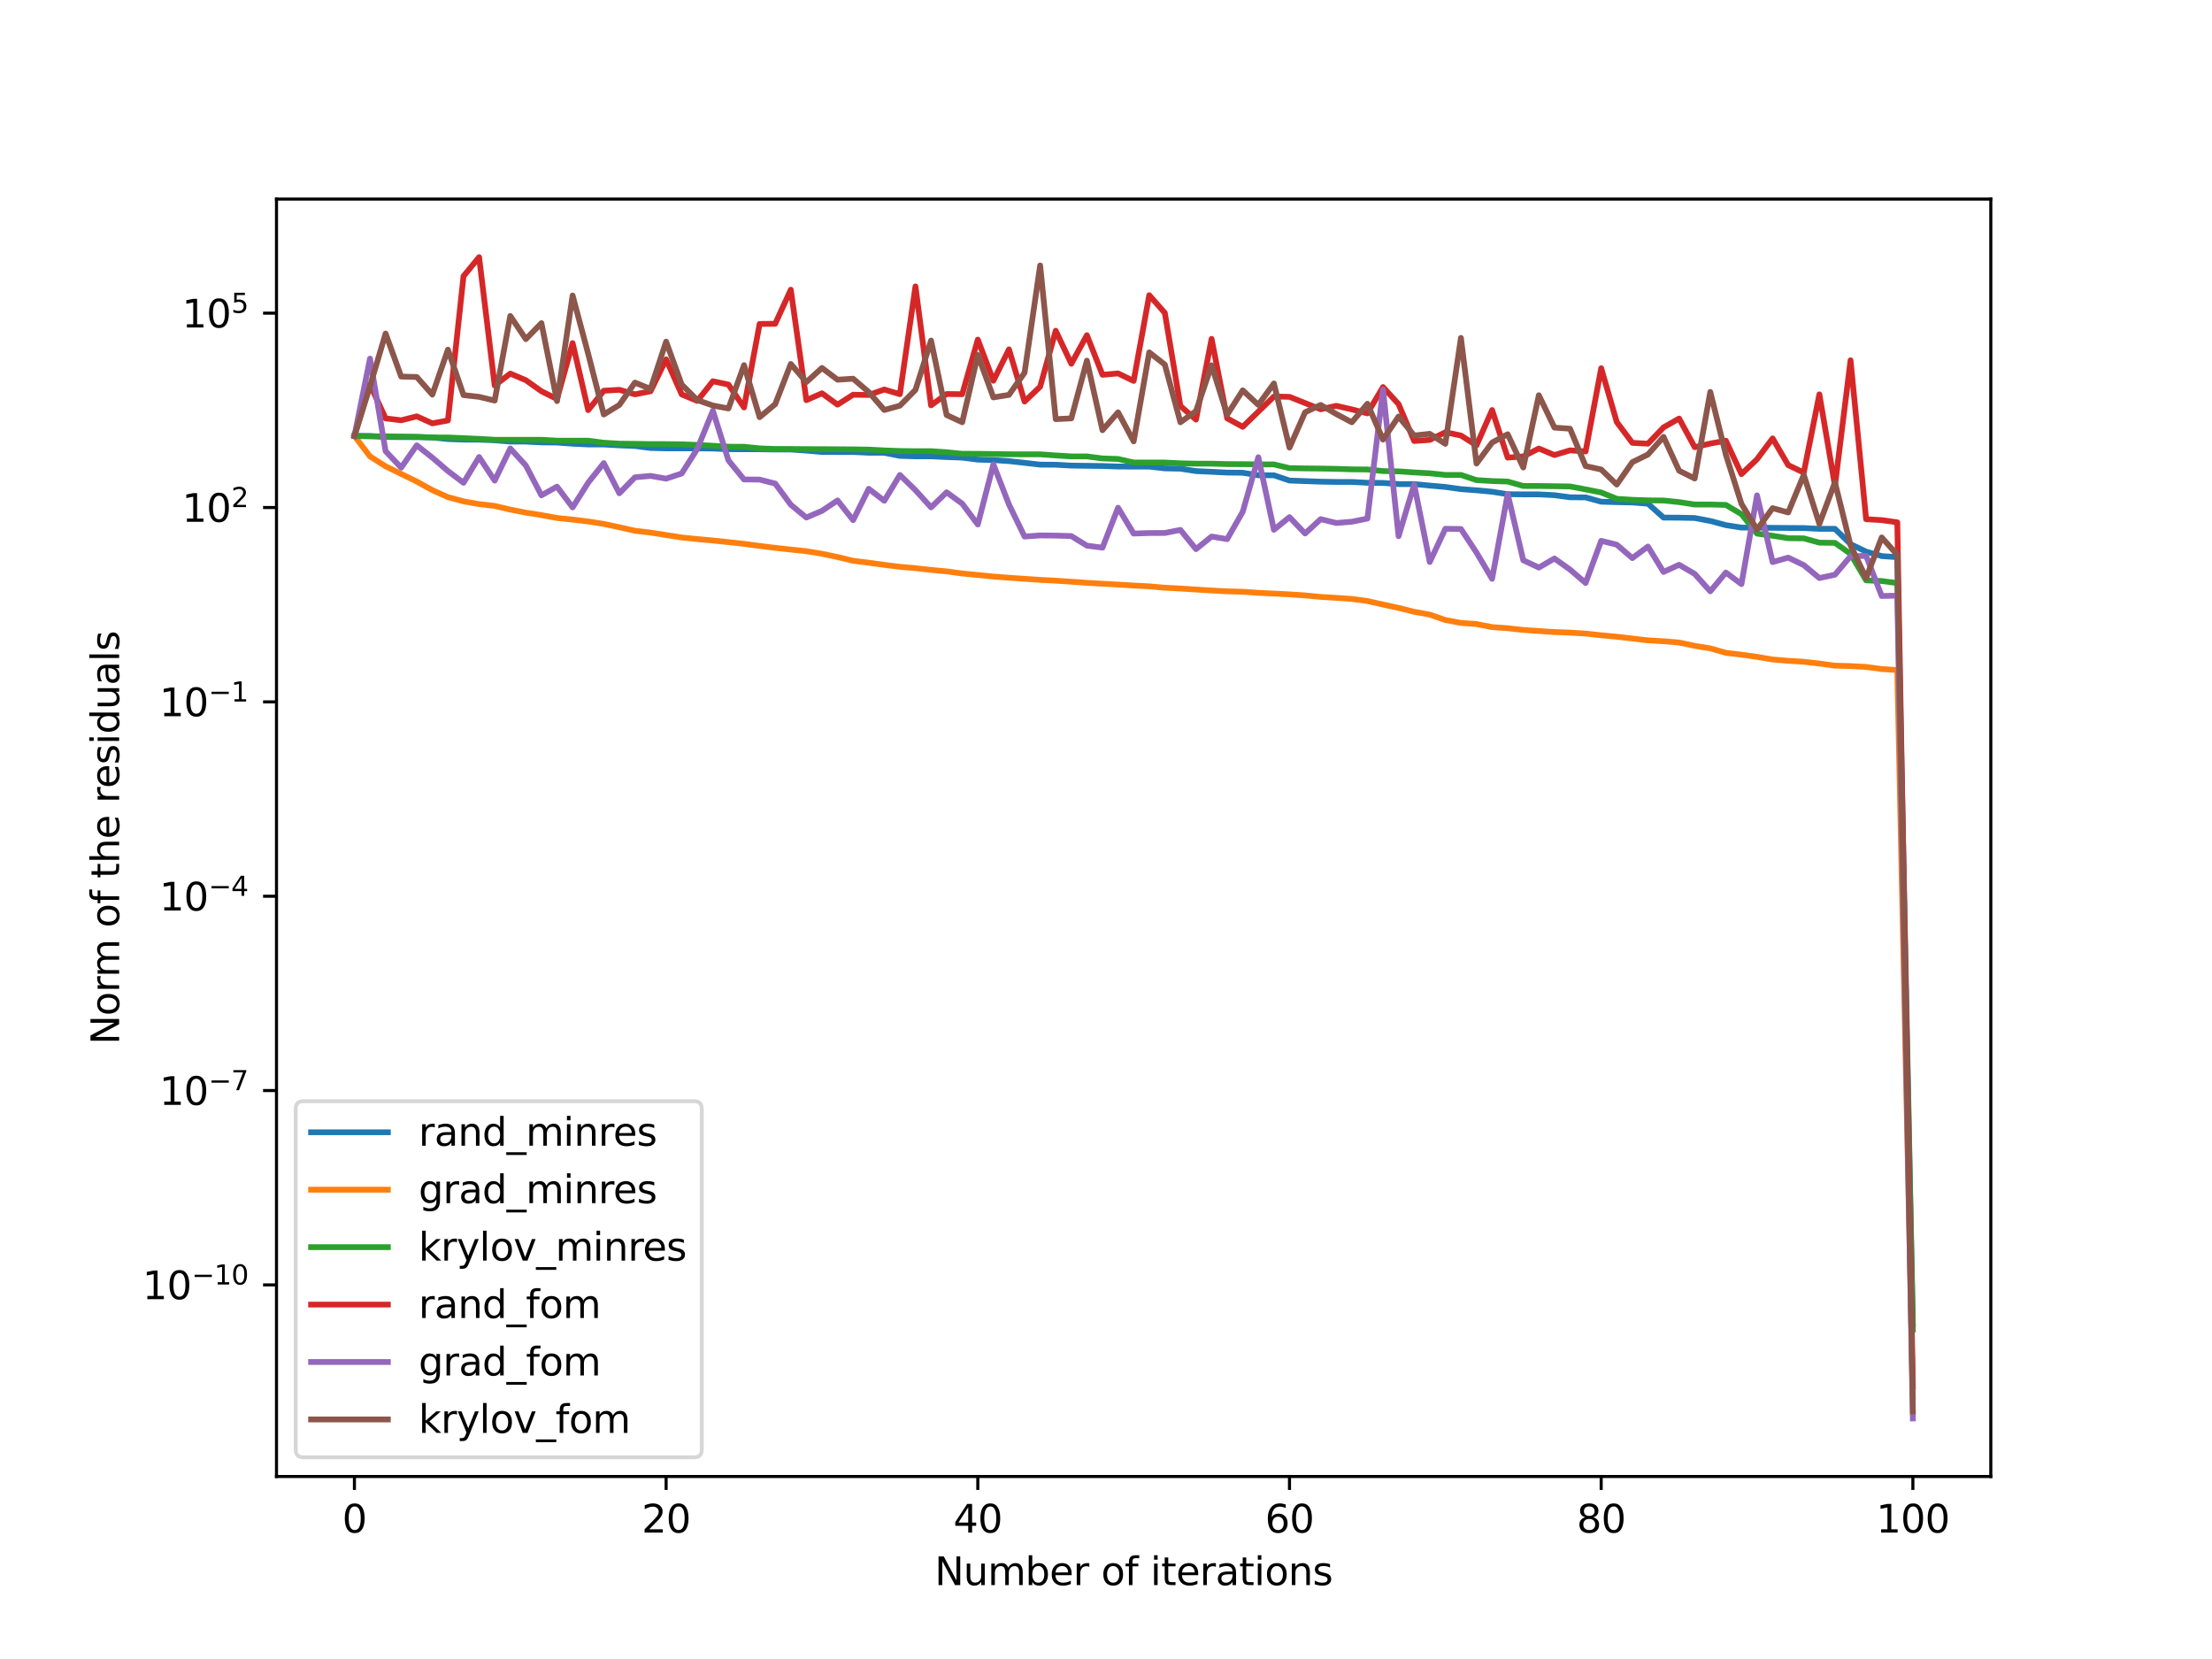 <?xml version="1.0" encoding="utf-8" standalone="no"?>
<!DOCTYPE svg PUBLIC "-//W3C//DTD SVG 1.1//EN"
  "http://www.w3.org/Graphics/SVG/1.1/DTD/svg11.dtd">
<svg xmlns:xlink="http://www.w3.org/1999/xlink" width="576pt" height="432pt" viewBox="0 0 576 432" xmlns="http://www.w3.org/2000/svg" version="1.1">
 <defs>
  <style type="text/css">*{stroke-linejoin: round; stroke-linecap: butt}</style>
 </defs>
 <g id="figure_1">
  <g id="patch_1">
   <path d="M 0 432 
L 576 432 
L 576 0 
L 0 0 
z
" style="fill: #ffffff"/>
  </g>
  <g id="axes_1">
   <g id="patch_2">
    <path d="M 72 384.48 
L 518.4 384.48 
L 518.4 51.84 
L 72 51.84 
z
" style="fill: #ffffff"/>
   </g>
   <g id="matplotlib.axis_1">
    <g id="xtick_1">
     <g id="line2d_1">
      <defs>
       <path id="mcec50c97e3" d="M 0 0 
L 0 3.5 
" style="stroke: #000000; stroke-width: 0.8"/>
      </defs>
      <g>
       <use xlink:href="#mcec50c97e3" x="92.291" y="384.48" style="stroke: #000000; stroke-width: 0.8"/>
      </g>
     </g>
     <g id="text_1">
      <!-- 0 -->
      <g transform="translate(89.11 399.078)scale(0.1 -0.1)">
       <defs>
        <path id="DejaVuSans-30" d="M 2034 4250 
Q 1547 4250 1301 3770 
Q 1056 3291 1056 2328 
Q 1056 1369 1301 889 
Q 1547 409 2034 409 
Q 2525 409 2770 889 
Q 3016 1369 3016 2328 
Q 3016 3291 2770 3770 
Q 2525 4250 2034 4250 
z
M 2034 4750 
Q 2819 4750 3233 4129 
Q 3647 3509 3647 2328 
Q 3647 1150 3233 529 
Q 2819 -91 2034 -91 
Q 1250 -91 836 529 
Q 422 1150 422 2328 
Q 422 3509 836 4129 
Q 1250 4750 2034 4750 
z
" transform="scale(0.016)"/>
       </defs>
       <use xlink:href="#DejaVuSans-30"/>
      </g>
     </g>
    </g>
    <g id="xtick_2">
     <g id="line2d_2">
      <g>
       <use xlink:href="#mcec50c97e3" x="173.455" y="384.48" style="stroke: #000000; stroke-width: 0.8"/>
      </g>
     </g>
     <g id="text_2">
      <!-- 20 -->
      <g transform="translate(167.092 399.078)scale(0.1 -0.1)">
       <defs>
        <path id="DejaVuSans-32" d="M 1228 531 
L 3431 531 
L 3431 0 
L 469 0 
L 469 531 
Q 828 903 1448 1529 
Q 2069 2156 2228 2338 
Q 2531 2678 2651 2914 
Q 2772 3150 2772 3378 
Q 2772 3750 2511 3984 
Q 2250 4219 1831 4219 
Q 1534 4219 1204 4116 
Q 875 4013 500 3803 
L 500 4441 
Q 881 4594 1212 4672 
Q 1544 4750 1819 4750 
Q 2544 4750 2975 4387 
Q 3406 4025 3406 3419 
Q 3406 3131 3298 2873 
Q 3191 2616 2906 2266 
Q 2828 2175 2409 1742 
Q 1991 1309 1228 531 
z
" transform="scale(0.016)"/>
       </defs>
       <use xlink:href="#DejaVuSans-32"/>
       <use xlink:href="#DejaVuSans-30" x="63.623"/>
      </g>
     </g>
    </g>
    <g id="xtick_3">
     <g id="line2d_3">
      <g>
       <use xlink:href="#mcec50c97e3" x="254.618" y="384.48" style="stroke: #000000; stroke-width: 0.8"/>
      </g>
     </g>
     <g id="text_3">
      <!-- 40 -->
      <g transform="translate(248.256 399.078)scale(0.1 -0.1)">
       <defs>
        <path id="DejaVuSans-34" d="M 2419 4116 
L 825 1625 
L 2419 1625 
L 2419 4116 
z
M 2253 4666 
L 3047 4666 
L 3047 1625 
L 3713 1625 
L 3713 1100 
L 3047 1100 
L 3047 0 
L 2419 0 
L 2419 1100 
L 313 1100 
L 313 1709 
L 2253 4666 
z
" transform="scale(0.016)"/>
       </defs>
       <use xlink:href="#DejaVuSans-34"/>
       <use xlink:href="#DejaVuSans-30" x="63.623"/>
      </g>
     </g>
    </g>
    <g id="xtick_4">
     <g id="line2d_4">
      <g>
       <use xlink:href="#mcec50c97e3" x="335.782" y="384.48" style="stroke: #000000; stroke-width: 0.8"/>
      </g>
     </g>
     <g id="text_4">
      <!-- 60 -->
      <g transform="translate(329.419 399.078)scale(0.1 -0.1)">
       <defs>
        <path id="DejaVuSans-36" d="M 2113 2584 
Q 1688 2584 1439 2293 
Q 1191 2003 1191 1497 
Q 1191 994 1439 701 
Q 1688 409 2113 409 
Q 2538 409 2786 701 
Q 3034 994 3034 1497 
Q 3034 2003 2786 2293 
Q 2538 2584 2113 2584 
z
M 3366 4563 
L 3366 3988 
Q 3128 4100 2886 4159 
Q 2644 4219 2406 4219 
Q 1781 4219 1451 3797 
Q 1122 3375 1075 2522 
Q 1259 2794 1537 2939 
Q 1816 3084 2150 3084 
Q 2853 3084 3261 2657 
Q 3669 2231 3669 1497 
Q 3669 778 3244 343 
Q 2819 -91 2113 -91 
Q 1303 -91 875 529 
Q 447 1150 447 2328 
Q 447 3434 972 4092 
Q 1497 4750 2381 4750 
Q 2619 4750 2861 4703 
Q 3103 4656 3366 4563 
z
" transform="scale(0.016)"/>
       </defs>
       <use xlink:href="#DejaVuSans-36"/>
       <use xlink:href="#DejaVuSans-30" x="63.623"/>
      </g>
     </g>
    </g>
    <g id="xtick_5">
     <g id="line2d_5">
      <g>
       <use xlink:href="#mcec50c97e3" x="416.945" y="384.48" style="stroke: #000000; stroke-width: 0.8"/>
      </g>
     </g>
     <g id="text_5">
      <!-- 80 -->
      <g transform="translate(410.583 399.078)scale(0.1 -0.1)">
       <defs>
        <path id="DejaVuSans-38" d="M 2034 2216 
Q 1584 2216 1326 1975 
Q 1069 1734 1069 1313 
Q 1069 891 1326 650 
Q 1584 409 2034 409 
Q 2484 409 2743 651 
Q 3003 894 3003 1313 
Q 3003 1734 2745 1975 
Q 2488 2216 2034 2216 
z
M 1403 2484 
Q 997 2584 770 2862 
Q 544 3141 544 3541 
Q 544 4100 942 4425 
Q 1341 4750 2034 4750 
Q 2731 4750 3128 4425 
Q 3525 4100 3525 3541 
Q 3525 3141 3298 2862 
Q 3072 2584 2669 2484 
Q 3125 2378 3379 2068 
Q 3634 1759 3634 1313 
Q 3634 634 3220 271 
Q 2806 -91 2034 -91 
Q 1263 -91 848 271 
Q 434 634 434 1313 
Q 434 1759 690 2068 
Q 947 2378 1403 2484 
z
M 1172 3481 
Q 1172 3119 1398 2916 
Q 1625 2713 2034 2713 
Q 2441 2713 2670 2916 
Q 2900 3119 2900 3481 
Q 2900 3844 2670 4047 
Q 2441 4250 2034 4250 
Q 1625 4250 1398 4047 
Q 1172 3844 1172 3481 
z
" transform="scale(0.016)"/>
       </defs>
       <use xlink:href="#DejaVuSans-38"/>
       <use xlink:href="#DejaVuSans-30" x="63.623"/>
      </g>
     </g>
    </g>
    <g id="xtick_6">
     <g id="line2d_6">
      <g>
       <use xlink:href="#mcec50c97e3" x="498.109" y="384.48" style="stroke: #000000; stroke-width: 0.8"/>
      </g>
     </g>
     <g id="text_6">
      <!-- 100 -->
      <g transform="translate(488.565 399.078)scale(0.1 -0.1)">
       <defs>
        <path id="DejaVuSans-31" d="M 794 531 
L 1825 531 
L 1825 4091 
L 703 3866 
L 703 4441 
L 1819 4666 
L 2450 4666 
L 2450 531 
L 3481 531 
L 3481 0 
L 794 0 
L 794 531 
z
" transform="scale(0.016)"/>
       </defs>
       <use xlink:href="#DejaVuSans-31"/>
       <use xlink:href="#DejaVuSans-30" x="63.623"/>
       <use xlink:href="#DejaVuSans-30" x="127.246"/>
      </g>
     </g>
    </g>
    <g id="text_7">
     <!-- Number of iterations -->
     <g transform="translate(243.389 412.757)scale(0.1 -0.1)">
      <defs>
       <path id="DejaVuSans-4e" d="M 628 4666 
L 1478 4666 
L 3547 763 
L 3547 4666 
L 4159 4666 
L 4159 0 
L 3309 0 
L 1241 3903 
L 1241 0 
L 628 0 
L 628 4666 
z
" transform="scale(0.016)"/>
       <path id="DejaVuSans-75" d="M 544 1381 
L 544 3500 
L 1119 3500 
L 1119 1403 
Q 1119 906 1312 657 
Q 1506 409 1894 409 
Q 2359 409 2629 706 
Q 2900 1003 2900 1516 
L 2900 3500 
L 3475 3500 
L 3475 0 
L 2900 0 
L 2900 538 
Q 2691 219 2414 64 
Q 2138 -91 1772 -91 
Q 1169 -91 856 284 
Q 544 659 544 1381 
z
M 1991 3584 
L 1991 3584 
z
" transform="scale(0.016)"/>
       <path id="DejaVuSans-6d" d="M 3328 2828 
Q 3544 3216 3844 3400 
Q 4144 3584 4550 3584 
Q 5097 3584 5394 3201 
Q 5691 2819 5691 2113 
L 5691 0 
L 5113 0 
L 5113 2094 
Q 5113 2597 4934 2840 
Q 4756 3084 4391 3084 
Q 3944 3084 3684 2787 
Q 3425 2491 3425 1978 
L 3425 0 
L 2847 0 
L 2847 2094 
Q 2847 2600 2669 2842 
Q 2491 3084 2119 3084 
Q 1678 3084 1418 2786 
Q 1159 2488 1159 1978 
L 1159 0 
L 581 0 
L 581 3500 
L 1159 3500 
L 1159 2956 
Q 1356 3278 1631 3431 
Q 1906 3584 2284 3584 
Q 2666 3584 2933 3390 
Q 3200 3197 3328 2828 
z
" transform="scale(0.016)"/>
       <path id="DejaVuSans-62" d="M 3116 1747 
Q 3116 2381 2855 2742 
Q 2594 3103 2138 3103 
Q 1681 3103 1420 2742 
Q 1159 2381 1159 1747 
Q 1159 1113 1420 752 
Q 1681 391 2138 391 
Q 2594 391 2855 752 
Q 3116 1113 3116 1747 
z
M 1159 2969 
Q 1341 3281 1617 3432 
Q 1894 3584 2278 3584 
Q 2916 3584 3314 3078 
Q 3713 2572 3713 1747 
Q 3713 922 3314 415 
Q 2916 -91 2278 -91 
Q 1894 -91 1617 61 
Q 1341 213 1159 525 
L 1159 0 
L 581 0 
L 581 4863 
L 1159 4863 
L 1159 2969 
z
" transform="scale(0.016)"/>
       <path id="DejaVuSans-65" d="M 3597 1894 
L 3597 1613 
L 953 1613 
Q 991 1019 1311 708 
Q 1631 397 2203 397 
Q 2534 397 2845 478 
Q 3156 559 3463 722 
L 3463 178 
Q 3153 47 2828 -22 
Q 2503 -91 2169 -91 
Q 1331 -91 842 396 
Q 353 884 353 1716 
Q 353 2575 817 3079 
Q 1281 3584 2069 3584 
Q 2775 3584 3186 3129 
Q 3597 2675 3597 1894 
z
M 3022 2063 
Q 3016 2534 2758 2815 
Q 2500 3097 2075 3097 
Q 1594 3097 1305 2825 
Q 1016 2553 972 2059 
L 3022 2063 
z
" transform="scale(0.016)"/>
       <path id="DejaVuSans-72" d="M 2631 2963 
Q 2534 3019 2420 3045 
Q 2306 3072 2169 3072 
Q 1681 3072 1420 2755 
Q 1159 2438 1159 1844 
L 1159 0 
L 581 0 
L 581 3500 
L 1159 3500 
L 1159 2956 
Q 1341 3275 1631 3429 
Q 1922 3584 2338 3584 
Q 2397 3584 2469 3576 
Q 2541 3569 2628 3553 
L 2631 2963 
z
" transform="scale(0.016)"/>
       <path id="DejaVuSans-20" transform="scale(0.016)"/>
       <path id="DejaVuSans-6f" d="M 1959 3097 
Q 1497 3097 1228 2736 
Q 959 2375 959 1747 
Q 959 1119 1226 758 
Q 1494 397 1959 397 
Q 2419 397 2687 759 
Q 2956 1122 2956 1747 
Q 2956 2369 2687 2733 
Q 2419 3097 1959 3097 
z
M 1959 3584 
Q 2709 3584 3137 3096 
Q 3566 2609 3566 1747 
Q 3566 888 3137 398 
Q 2709 -91 1959 -91 
Q 1206 -91 779 398 
Q 353 888 353 1747 
Q 353 2609 779 3096 
Q 1206 3584 1959 3584 
z
" transform="scale(0.016)"/>
       <path id="DejaVuSans-66" d="M 2375 4863 
L 2375 4384 
L 1825 4384 
Q 1516 4384 1395 4259 
Q 1275 4134 1275 3809 
L 1275 3500 
L 2222 3500 
L 2222 3053 
L 1275 3053 
L 1275 0 
L 697 0 
L 697 3053 
L 147 3053 
L 147 3500 
L 697 3500 
L 697 3744 
Q 697 4328 969 4595 
Q 1241 4863 1831 4863 
L 2375 4863 
z
" transform="scale(0.016)"/>
       <path id="DejaVuSans-69" d="M 603 3500 
L 1178 3500 
L 1178 0 
L 603 0 
L 603 3500 
z
M 603 4863 
L 1178 4863 
L 1178 4134 
L 603 4134 
L 603 4863 
z
" transform="scale(0.016)"/>
       <path id="DejaVuSans-74" d="M 1172 4494 
L 1172 3500 
L 2356 3500 
L 2356 3053 
L 1172 3053 
L 1172 1153 
Q 1172 725 1289 603 
Q 1406 481 1766 481 
L 2356 481 
L 2356 0 
L 1766 0 
Q 1100 0 847 248 
Q 594 497 594 1153 
L 594 3053 
L 172 3053 
L 172 3500 
L 594 3500 
L 594 4494 
L 1172 4494 
z
" transform="scale(0.016)"/>
       <path id="DejaVuSans-61" d="M 2194 1759 
Q 1497 1759 1228 1600 
Q 959 1441 959 1056 
Q 959 750 1161 570 
Q 1363 391 1709 391 
Q 2188 391 2477 730 
Q 2766 1069 2766 1631 
L 2766 1759 
L 2194 1759 
z
M 3341 1997 
L 3341 0 
L 2766 0 
L 2766 531 
Q 2569 213 2275 61 
Q 1981 -91 1556 -91 
Q 1019 -91 701 211 
Q 384 513 384 1019 
Q 384 1609 779 1909 
Q 1175 2209 1959 2209 
L 2766 2209 
L 2766 2266 
Q 2766 2663 2505 2880 
Q 2244 3097 1772 3097 
Q 1472 3097 1187 3025 
Q 903 2953 641 2809 
L 641 3341 
Q 956 3463 1253 3523 
Q 1550 3584 1831 3584 
Q 2591 3584 2966 3190 
Q 3341 2797 3341 1997 
z
" transform="scale(0.016)"/>
       <path id="DejaVuSans-6e" d="M 3513 2113 
L 3513 0 
L 2938 0 
L 2938 2094 
Q 2938 2591 2744 2837 
Q 2550 3084 2163 3084 
Q 1697 3084 1428 2787 
Q 1159 2491 1159 1978 
L 1159 0 
L 581 0 
L 581 3500 
L 1159 3500 
L 1159 2956 
Q 1366 3272 1645 3428 
Q 1925 3584 2291 3584 
Q 2894 3584 3203 3211 
Q 3513 2838 3513 2113 
z
" transform="scale(0.016)"/>
       <path id="DejaVuSans-73" d="M 2834 3397 
L 2834 2853 
Q 2591 2978 2328 3040 
Q 2066 3103 1784 3103 
Q 1356 3103 1142 2972 
Q 928 2841 928 2578 
Q 928 2378 1081 2264 
Q 1234 2150 1697 2047 
L 1894 2003 
Q 2506 1872 2764 1633 
Q 3022 1394 3022 966 
Q 3022 478 2636 193 
Q 2250 -91 1575 -91 
Q 1294 -91 989 -36 
Q 684 19 347 128 
L 347 722 
Q 666 556 975 473 
Q 1284 391 1588 391 
Q 1994 391 2212 530 
Q 2431 669 2431 922 
Q 2431 1156 2273 1281 
Q 2116 1406 1581 1522 
L 1381 1569 
Q 847 1681 609 1914 
Q 372 2147 372 2553 
Q 372 3047 722 3315 
Q 1072 3584 1716 3584 
Q 2034 3584 2315 3537 
Q 2597 3491 2834 3397 
z
" transform="scale(0.016)"/>
      </defs>
      <use xlink:href="#DejaVuSans-4e"/>
      <use xlink:href="#DejaVuSans-75" x="74.805"/>
      <use xlink:href="#DejaVuSans-6d" x="138.184"/>
      <use xlink:href="#DejaVuSans-62" x="235.596"/>
      <use xlink:href="#DejaVuSans-65" x="299.072"/>
      <use xlink:href="#DejaVuSans-72" x="360.596"/>
      <use xlink:href="#DejaVuSans-20" x="401.709"/>
      <use xlink:href="#DejaVuSans-6f" x="433.496"/>
      <use xlink:href="#DejaVuSans-66" x="494.678"/>
      <use xlink:href="#DejaVuSans-20" x="529.883"/>
      <use xlink:href="#DejaVuSans-69" x="561.67"/>
      <use xlink:href="#DejaVuSans-74" x="589.453"/>
      <use xlink:href="#DejaVuSans-65" x="628.662"/>
      <use xlink:href="#DejaVuSans-72" x="690.186"/>
      <use xlink:href="#DejaVuSans-61" x="731.299"/>
      <use xlink:href="#DejaVuSans-74" x="792.578"/>
      <use xlink:href="#DejaVuSans-69" x="831.787"/>
      <use xlink:href="#DejaVuSans-6f" x="859.57"/>
      <use xlink:href="#DejaVuSans-6e" x="920.752"/>
      <use xlink:href="#DejaVuSans-73" x="984.131"/>
     </g>
    </g>
   </g>
   <g id="matplotlib.axis_2">
    <g id="ytick_1">
     <g id="line2d_7">
      <defs>
       <path id="md171a0a844" d="M 0 0 
L -3.5 0 
" style="stroke: #000000; stroke-width: 0.8"/>
      </defs>
      <g>
       <use xlink:href="#md171a0a844" x="72" y="334.587" style="stroke: #000000; stroke-width: 0.8"/>
      </g>
     </g>
     <g id="text_8">
      <!-- $\mathdefault{10^{-10}}$ -->
      <g transform="translate(37.1 338.386)scale(0.1 -0.1)">
       <defs>
        <path id="DejaVuSans-2212" d="M 678 2272 
L 4684 2272 
L 4684 1741 
L 678 1741 
L 678 2272 
z
" transform="scale(0.016)"/>
       </defs>
       <use xlink:href="#DejaVuSans-31" transform="translate(0 0.766)"/>
       <use xlink:href="#DejaVuSans-30" transform="translate(63.623 0.766)"/>
       <use xlink:href="#DejaVuSans-2212" transform="translate(128.203 39.047)scale(0.7)"/>
       <use xlink:href="#DejaVuSans-31" transform="translate(186.855 39.047)scale(0.7)"/>
       <use xlink:href="#DejaVuSans-30" transform="translate(231.392 39.047)scale(0.7)"/>
      </g>
     </g>
    </g>
    <g id="ytick_2">
     <g id="line2d_8">
      <g>
       <use xlink:href="#md171a0a844" x="72" y="283.98" style="stroke: #000000; stroke-width: 0.8"/>
      </g>
     </g>
     <g id="text_9">
      <!-- $\mathdefault{10^{-7}}$ -->
      <g transform="translate(41.5 287.779)scale(0.1 -0.1)">
       <defs>
        <path id="DejaVuSans-37" d="M 525 4666 
L 3525 4666 
L 3525 4397 
L 1831 0 
L 1172 0 
L 2766 4134 
L 525 4134 
L 525 4666 
z
" transform="scale(0.016)"/>
       </defs>
       <use xlink:href="#DejaVuSans-31" transform="translate(0 0.684)"/>
       <use xlink:href="#DejaVuSans-30" transform="translate(63.623 0.684)"/>
       <use xlink:href="#DejaVuSans-2212" transform="translate(128.203 38.966)scale(0.7)"/>
       <use xlink:href="#DejaVuSans-37" transform="translate(186.855 38.966)scale(0.7)"/>
      </g>
     </g>
    </g>
    <g id="ytick_3">
     <g id="line2d_9">
      <g>
       <use xlink:href="#md171a0a844" x="72" y="233.373" style="stroke: #000000; stroke-width: 0.8"/>
      </g>
     </g>
     <g id="text_10">
      <!-- $\mathdefault{10^{-4}}$ -->
      <g transform="translate(41.5 237.172)scale(0.1 -0.1)">
       <use xlink:href="#DejaVuSans-31" transform="translate(0 0.684)"/>
       <use xlink:href="#DejaVuSans-30" transform="translate(63.623 0.684)"/>
       <use xlink:href="#DejaVuSans-2212" transform="translate(128.203 38.966)scale(0.7)"/>
       <use xlink:href="#DejaVuSans-34" transform="translate(186.855 38.966)scale(0.7)"/>
      </g>
     </g>
    </g>
    <g id="ytick_4">
     <g id="line2d_10">
      <g>
       <use xlink:href="#md171a0a844" x="72" y="182.766" style="stroke: #000000; stroke-width: 0.8"/>
      </g>
     </g>
     <g id="text_11">
      <!-- $\mathdefault{10^{-1}}$ -->
      <g transform="translate(41.5 186.566)scale(0.1 -0.1)">
       <use xlink:href="#DejaVuSans-31" transform="translate(0 0.684)"/>
       <use xlink:href="#DejaVuSans-30" transform="translate(63.623 0.684)"/>
       <use xlink:href="#DejaVuSans-2212" transform="translate(128.203 38.966)scale(0.7)"/>
       <use xlink:href="#DejaVuSans-31" transform="translate(186.855 38.966)scale(0.7)"/>
      </g>
     </g>
    </g>
    <g id="ytick_5">
     <g id="line2d_11">
      <g>
       <use xlink:href="#md171a0a844" x="72" y="132.16" style="stroke: #000000; stroke-width: 0.8"/>
      </g>
     </g>
     <g id="text_12">
      <!-- $\mathdefault{10^{2}}$ -->
      <g transform="translate(47.4 135.959)scale(0.1 -0.1)">
       <use xlink:href="#DejaVuSans-31" transform="translate(0 0.766)"/>
       <use xlink:href="#DejaVuSans-30" transform="translate(63.623 0.766)"/>
       <use xlink:href="#DejaVuSans-32" transform="translate(128.203 39.047)scale(0.7)"/>
      </g>
     </g>
    </g>
    <g id="ytick_6">
     <g id="line2d_12">
      <g>
       <use xlink:href="#md171a0a844" x="72" y="81.553" style="stroke: #000000; stroke-width: 0.8"/>
      </g>
     </g>
     <g id="text_13">
      <!-- $\mathdefault{10^{5}}$ -->
      <g transform="translate(47.4 85.352)scale(0.1 -0.1)">
       <defs>
        <path id="DejaVuSans-35" d="M 691 4666 
L 3169 4666 
L 3169 4134 
L 1269 4134 
L 1269 2991 
Q 1406 3038 1543 3061 
Q 1681 3084 1819 3084 
Q 2600 3084 3056 2656 
Q 3513 2228 3513 1497 
Q 3513 744 3044 326 
Q 2575 -91 1722 -91 
Q 1428 -91 1123 -41 
Q 819 9 494 109 
L 494 744 
Q 775 591 1075 516 
Q 1375 441 1709 441 
Q 2250 441 2565 725 
Q 2881 1009 2881 1497 
Q 2881 1984 2565 2268 
Q 2250 2553 1709 2553 
Q 1456 2553 1204 2497 
Q 953 2441 691 2322 
L 691 4666 
z
" transform="scale(0.016)"/>
       </defs>
       <use xlink:href="#DejaVuSans-31" transform="translate(0 0.684)"/>
       <use xlink:href="#DejaVuSans-30" transform="translate(63.623 0.684)"/>
       <use xlink:href="#DejaVuSans-35" transform="translate(128.203 38.966)scale(0.7)"/>
      </g>
     </g>
    </g>
    <g id="text_14">
     <!-- Norm of the residuals -->
     <g transform="translate(31.02 272.005)rotate(-90)scale(0.1 -0.1)">
      <defs>
       <path id="DejaVuSans-68" d="M 3513 2113 
L 3513 0 
L 2938 0 
L 2938 2094 
Q 2938 2591 2744 2837 
Q 2550 3084 2163 3084 
Q 1697 3084 1428 2787 
Q 1159 2491 1159 1978 
L 1159 0 
L 581 0 
L 581 4863 
L 1159 4863 
L 1159 2956 
Q 1366 3272 1645 3428 
Q 1925 3584 2291 3584 
Q 2894 3584 3203 3211 
Q 3513 2838 3513 2113 
z
" transform="scale(0.016)"/>
       <path id="DejaVuSans-64" d="M 2906 2969 
L 2906 4863 
L 3481 4863 
L 3481 0 
L 2906 0 
L 2906 525 
Q 2725 213 2448 61 
Q 2172 -91 1784 -91 
Q 1150 -91 751 415 
Q 353 922 353 1747 
Q 353 2572 751 3078 
Q 1150 3584 1784 3584 
Q 2172 3584 2448 3432 
Q 2725 3281 2906 2969 
z
M 947 1747 
Q 947 1113 1208 752 
Q 1469 391 1925 391 
Q 2381 391 2643 752 
Q 2906 1113 2906 1747 
Q 2906 2381 2643 2742 
Q 2381 3103 1925 3103 
Q 1469 3103 1208 2742 
Q 947 2381 947 1747 
z
" transform="scale(0.016)"/>
       <path id="DejaVuSans-6c" d="M 603 4863 
L 1178 4863 
L 1178 0 
L 603 0 
L 603 4863 
z
" transform="scale(0.016)"/>
      </defs>
      <use xlink:href="#DejaVuSans-4e"/>
      <use xlink:href="#DejaVuSans-6f" x="74.805"/>
      <use xlink:href="#DejaVuSans-72" x="135.986"/>
      <use xlink:href="#DejaVuSans-6d" x="175.35"/>
      <use xlink:href="#DejaVuSans-20" x="272.762"/>
      <use xlink:href="#DejaVuSans-6f" x="304.549"/>
      <use xlink:href="#DejaVuSans-66" x="365.73"/>
      <use xlink:href="#DejaVuSans-20" x="400.936"/>
      <use xlink:href="#DejaVuSans-74" x="432.723"/>
      <use xlink:href="#DejaVuSans-68" x="471.932"/>
      <use xlink:href="#DejaVuSans-65" x="535.311"/>
      <use xlink:href="#DejaVuSans-20" x="596.834"/>
      <use xlink:href="#DejaVuSans-72" x="628.621"/>
      <use xlink:href="#DejaVuSans-65" x="667.484"/>
      <use xlink:href="#DejaVuSans-73" x="729.008"/>
      <use xlink:href="#DejaVuSans-69" x="781.107"/>
      <use xlink:href="#DejaVuSans-64" x="808.891"/>
      <use xlink:href="#DejaVuSans-75" x="872.367"/>
      <use xlink:href="#DejaVuSans-61" x="935.746"/>
      <use xlink:href="#DejaVuSans-6c" x="997.025"/>
      <use xlink:href="#DejaVuSans-73" x="1024.809"/>
     </g>
    </g>
   </g>
   <g id="line2d_13">
    <path d="M 92.291 113.523 
L 96.349 113.523 
L 100.407 113.783 
L 104.465 113.822 
L 108.524 113.833 
L 112.582 113.915 
L 116.64 114.331 
L 120.698 114.474 
L 124.756 114.482 
L 128.815 114.652 
L 132.873 114.98 
L 136.931 114.994 
L 140.989 115.196 
L 145.047 115.245 
L 149.105 115.535 
L 153.164 115.737 
L 157.222 115.745 
L 161.28 115.967 
L 165.338 116.132 
L 169.396 116.652 
L 173.455 116.75 
L 177.513 116.75 
L 181.571 116.76 
L 185.629 116.803 
L 189.687 116.974 
L 193.745 116.982 
L 197.804 116.989 
L 201.862 117.052 
L 205.92 117.054 
L 209.978 117.327 
L 214.036 117.692 
L 218.095 117.699 
L 222.153 117.699 
L 226.211 117.89 
L 230.269 117.9 
L 234.327 118.709 
L 238.385 118.825 
L 242.444 118.825 
L 246.502 119.023 
L 250.56 119.162 
L 254.618 119.684 
L 258.676 119.8 
L 262.735 120.075 
L 266.793 120.521 
L 270.851 120.989 
L 274.909 121.015 
L 278.967 121.241 
L 283.025 121.297 
L 287.084 121.35 
L 291.142 121.478 
L 295.2 121.505 
L 299.258 121.506 
L 303.316 121.963 
L 307.375 122.043 
L 311.433 122.672 
L 315.491 122.859 
L 319.549 123.06 
L 323.607 123.105 
L 327.665 123.755 
L 331.724 123.763 
L 335.782 125.135 
L 339.84 125.278 
L 343.898 125.428 
L 347.956 125.496 
L 352.015 125.496 
L 356.073 125.712 
L 360.131 125.755 
L 364.189 126.056 
L 368.247 126.056 
L 372.305 126.441 
L 376.364 126.799 
L 380.422 127.369 
L 384.48 127.674 
L 388.538 128.048 
L 392.596 128.692 
L 396.655 128.732 
L 400.713 128.735 
L 404.771 128.944 
L 408.829 129.492 
L 412.887 129.526 
L 416.945 130.641 
L 421.004 130.762 
L 425.062 130.842 
L 429.12 131.151 
L 433.178 134.78 
L 437.236 134.804 
L 441.295 134.89 
L 445.353 135.659 
L 449.411 136.747 
L 453.469 137.388 
L 457.527 137.389 
L 461.585 137.446 
L 465.644 137.482 
L 469.702 137.504 
L 473.76 137.706 
L 477.818 137.706 
L 481.876 141.697 
L 485.935 143.648 
L 489.993 144.805 
L 494.051 145.085 
L 498.109 344.826 
" clip-path="url(#p8ad088f397)" style="fill: none; stroke: #1f77b4; stroke-width: 1.5; stroke-linecap: square"/>
   </g>
   <g id="line2d_14">
    <path d="M 92.291 113.523 
L 96.349 118.856 
L 100.407 121.423 
L 104.465 123.41 
L 108.524 125.393 
L 112.582 127.635 
L 116.64 129.454 
L 120.698 130.542 
L 124.756 131.271 
L 128.815 131.737 
L 132.873 132.699 
L 136.931 133.489 
L 140.989 134.128 
L 145.047 134.881 
L 149.105 135.303 
L 153.164 135.789 
L 157.222 136.431 
L 161.28 137.292 
L 165.338 138.209 
L 169.396 138.686 
L 173.455 139.326 
L 177.513 139.952 
L 181.571 140.375 
L 185.629 140.748 
L 189.687 141.173 
L 193.745 141.614 
L 197.804 142.159 
L 201.862 142.658 
L 205.92 143.108 
L 209.978 143.527 
L 214.036 144.195 
L 218.095 145.049 
L 222.153 146.027 
L 226.211 146.525 
L 230.269 147.09 
L 234.327 147.592 
L 238.385 147.953 
L 242.444 148.401 
L 246.502 148.78 
L 250.56 149.337 
L 254.618 149.722 
L 258.676 150.132 
L 262.735 150.44 
L 266.793 150.721 
L 270.851 150.992 
L 274.909 151.206 
L 278.967 151.476 
L 283.025 151.758 
L 287.084 152.003 
L 291.142 152.218 
L 295.2 152.469 
L 299.258 152.687 
L 303.316 153.034 
L 307.375 153.252 
L 311.433 153.515 
L 315.491 153.763 
L 319.549 153.978 
L 323.607 154.096 
L 327.665 154.372 
L 331.724 154.566 
L 335.782 154.767 
L 339.84 155.04 
L 343.898 155.435 
L 347.956 155.677 
L 352.015 155.961 
L 356.073 156.503 
L 360.131 157.422 
L 364.189 158.297 
L 368.247 159.308 
L 372.305 160.045 
L 376.364 161.451 
L 380.422 162.205 
L 384.48 162.504 
L 388.538 163.298 
L 392.596 163.586 
L 396.655 164.036 
L 400.713 164.316 
L 404.771 164.578 
L 408.829 164.732 
L 412.887 164.982 
L 416.945 165.423 
L 421.004 165.799 
L 425.062 166.272 
L 429.12 166.748 
L 433.178 166.982 
L 437.236 167.314 
L 441.295 168.173 
L 445.353 168.837 
L 449.411 169.991 
L 453.469 170.472 
L 457.527 171.047 
L 461.585 171.725 
L 465.644 172.069 
L 469.702 172.321 
L 473.76 172.781 
L 477.818 173.334 
L 481.876 173.445 
L 485.935 173.668 
L 489.993 174.213 
L 494.051 174.483 
L 498.109 363.844 
" clip-path="url(#p8ad088f397)" style="fill: none; stroke: #ff7f0e; stroke-width: 1.5; stroke-linecap: square"/>
   </g>
   <g id="line2d_15">
    <path d="M 92.291 113.523 
L 96.349 113.627 
L 100.407 113.63 
L 104.465 113.681 
L 108.524 113.734 
L 112.582 113.912 
L 116.64 113.92 
L 120.698 114.095 
L 124.756 114.284 
L 128.815 114.517 
L 132.873 114.518 
L 136.931 114.521 
L 140.989 114.522 
L 145.047 114.749 
L 149.105 114.749 
L 153.164 114.757 
L 157.222 115.285 
L 161.28 115.527 
L 165.338 115.574 
L 169.396 115.647 
L 173.455 115.65 
L 177.513 115.702 
L 181.571 115.856 
L 185.629 116.073 
L 189.687 116.323 
L 193.745 116.334 
L 197.804 116.757 
L 201.862 116.912 
L 205.92 116.92 
L 209.978 116.952 
L 214.036 116.963 
L 218.095 116.989 
L 222.153 117.013 
L 226.211 117.075 
L 230.269 117.288 
L 234.327 117.437 
L 238.385 117.485 
L 242.444 117.486 
L 246.502 117.757 
L 250.56 118.167 
L 254.618 118.171 
L 258.676 118.237 
L 262.735 118.291 
L 266.793 118.302 
L 270.851 118.302 
L 274.909 118.591 
L 278.967 118.845 
L 283.025 118.849 
L 287.084 119.378 
L 291.142 119.513 
L 295.2 120.436 
L 299.258 120.438 
L 303.316 120.441 
L 307.375 120.645 
L 311.433 120.734 
L 315.491 120.737 
L 319.549 120.848 
L 323.607 120.868 
L 327.665 120.921 
L 331.724 120.933 
L 335.782 121.903 
L 339.84 121.971 
L 343.898 122.011 
L 347.956 122.086 
L 352.015 122.218 
L 356.073 122.252 
L 360.131 122.666 
L 364.189 122.741 
L 368.247 123.017 
L 372.305 123.245 
L 376.364 123.671 
L 380.422 123.671 
L 384.48 125.02 
L 388.538 125.265 
L 392.596 125.395 
L 396.655 126.545 
L 400.713 126.55 
L 404.771 126.608 
L 408.829 126.669 
L 412.887 127.442 
L 416.945 128.238 
L 421.004 129.89 
L 425.062 130.151 
L 429.12 130.294 
L 433.178 130.334 
L 437.236 130.75 
L 441.295 131.376 
L 445.353 131.377 
L 449.411 131.482 
L 453.469 133.884 
L 457.527 138.952 
L 461.585 139.507 
L 465.644 140.147 
L 469.702 140.188 
L 473.76 141.309 
L 477.818 141.359 
L 481.876 144.228 
L 485.935 151.128 
L 489.993 151.297 
L 494.051 151.828 
L 498.109 346.22 
" clip-path="url(#p8ad088f397)" style="fill: none; stroke: #2ca02c; stroke-width: 1.5; stroke-linecap: square"/>
   </g>
   <g id="line2d_16">
    <path d="M 92.291 113.523 
L 96.349 100.103 
L 100.407 108.942 
L 104.465 109.444 
L 108.524 108.411 
L 112.582 110.237 
L 116.64 109.49 
L 120.698 71.913 
L 124.756 66.96 
L 128.815 100.38 
L 132.873 97.279 
L 136.931 99.001 
L 140.989 101.878 
L 145.047 103.907 
L 149.105 89.342 
L 153.164 106.797 
L 157.222 101.744 
L 161.28 101.5 
L 165.338 102.684 
L 169.396 101.891 
L 173.455 93.58 
L 177.513 102.704 
L 181.571 104.399 
L 185.629 99.271 
L 189.687 100.146 
L 193.745 106.101 
L 197.804 84.353 
L 201.862 84.309 
L 205.92 75.439 
L 209.978 104.2 
L 214.036 102.416 
L 218.095 105.369 
L 222.153 102.784 
L 226.211 102.85 
L 230.269 101.43 
L 234.327 102.641 
L 238.385 74.576 
L 242.444 105.549 
L 246.502 102.599 
L 250.56 102.652 
L 254.618 88.429 
L 258.676 99.141 
L 262.735 90.967 
L 266.793 104.564 
L 270.851 100.696 
L 274.909 86.123 
L 278.967 94.722 
L 283.025 87.284 
L 287.084 97.594 
L 291.142 97.235 
L 295.2 99.187 
L 299.258 76.869 
L 303.316 81.473 
L 307.375 105.722 
L 311.433 109.258 
L 315.491 88.244 
L 319.549 108.928 
L 323.607 111.143 
L 327.665 107.192 
L 331.724 103.261 
L 335.782 103.334 
L 339.84 104.958 
L 343.898 106.581 
L 347.956 105.676 
L 352.015 106.601 
L 356.073 107.642 
L 360.131 100.786 
L 364.189 105.237 
L 368.247 114.835 
L 372.305 114.551 
L 376.364 112.559 
L 380.422 113.405 
L 384.48 115.966 
L 388.538 106.771 
L 392.596 119.156 
L 396.655 118.861 
L 400.713 116.791 
L 404.771 118.498 
L 408.829 117.269 
L 412.887 117.553 
L 416.945 95.888 
L 421.004 109.91 
L 425.062 115.315 
L 429.12 115.532 
L 433.178 111.293 
L 437.236 108.986 
L 441.295 116.445 
L 445.353 115.502 
L 449.411 114.757 
L 453.469 123.459 
L 457.527 119.581 
L 461.585 114.155 
L 465.644 121.118 
L 469.702 123.059 
L 473.76 102.69 
L 477.818 126.54 
L 481.876 93.816 
L 485.935 135.202 
L 489.993 135.44 
L 494.051 136.013 
L 498.109 361.053 
" clip-path="url(#p8ad088f397)" style="fill: none; stroke: #d62728; stroke-width: 1.5; stroke-linecap: square"/>
   </g>
   <g id="line2d_17">
    <path d="M 92.291 113.523 
L 96.349 93.383 
L 100.407 117.481 
L 104.465 121.768 
L 108.524 115.957 
L 112.582 119.164 
L 116.64 122.652 
L 120.698 125.716 
L 124.756 119.007 
L 128.815 125.15 
L 132.873 116.776 
L 136.931 121.222 
L 140.989 128.98 
L 145.047 126.719 
L 149.105 132.13 
L 153.164 125.684 
L 157.222 120.591 
L 161.28 128.445 
L 165.338 124.296 
L 169.396 123.921 
L 173.455 124.644 
L 177.513 123.293 
L 181.571 116.905 
L 185.629 106.939 
L 189.687 119.887 
L 193.745 124.854 
L 197.804 124.885 
L 201.862 125.922 
L 205.92 131.431 
L 209.978 134.769 
L 214.036 133.021 
L 218.095 130.314 
L 222.153 135.453 
L 226.211 127.283 
L 230.269 130.397 
L 234.327 123.679 
L 238.385 127.64 
L 242.444 132.116 
L 246.502 128.197 
L 250.56 131.147 
L 254.618 136.577 
L 258.676 120.907 
L 262.735 131.38 
L 266.793 139.715 
L 270.851 139.424 
L 274.909 139.471 
L 278.967 139.59 
L 283.025 142.086 
L 287.084 142.605 
L 291.142 132.209 
L 295.2 138.937 
L 299.258 138.803 
L 303.316 138.783 
L 307.375 137.988 
L 311.433 142.994 
L 315.491 139.713 
L 319.549 140.387 
L 323.607 133.256 
L 327.665 119.057 
L 331.724 137.954 
L 335.782 134.656 
L 339.84 138.926 
L 343.898 135.186 
L 347.956 136.186 
L 352.015 135.853 
L 356.073 135.037 
L 360.131 101.437 
L 364.189 139.625 
L 368.247 126.145 
L 372.305 146.349 
L 376.364 137.697 
L 380.422 137.743 
L 384.48 143.893 
L 388.538 150.729 
L 392.596 128.607 
L 396.655 145.887 
L 400.713 147.797 
L 404.771 145.433 
L 408.829 148.314 
L 412.887 151.805 
L 416.945 140.83 
L 421.004 141.834 
L 425.062 145.328 
L 429.12 142.316 
L 433.178 148.935 
L 437.236 147.068 
L 441.295 149.437 
L 445.353 153.978 
L 449.411 149.084 
L 453.469 152.097 
L 457.527 128.992 
L 461.585 146.37 
L 465.644 145.203 
L 469.702 147.154 
L 473.76 150.524 
L 477.818 149.652 
L 481.876 144.838 
L 485.935 144.751 
L 489.993 155.194 
L 494.051 155.109 
L 498.109 369.36 
" clip-path="url(#p8ad088f397)" style="fill: none; stroke: #9467bd; stroke-width: 1.5; stroke-linecap: square"/>
   </g>
   <g id="line2d_18">
    <path d="M 92.291 113.523 
L 96.349 100.548 
L 100.407 86.854 
L 104.465 98.063 
L 108.524 98.167 
L 112.582 102.753 
L 116.64 91.049 
L 120.698 102.875 
L 124.756 103.339 
L 128.815 104.311 
L 132.873 82.276 
L 136.931 88.302 
L 140.989 84.143 
L 145.047 104.449 
L 149.105 76.947 
L 153.164 92.152 
L 157.222 107.933 
L 161.28 105.444 
L 165.338 99.624 
L 169.396 101.273 
L 173.455 88.958 
L 177.513 100.15 
L 181.571 104.173 
L 185.629 105.6 
L 189.687 106.366 
L 193.745 95.078 
L 197.804 108.64 
L 201.862 105.243 
L 205.92 94.771 
L 209.978 99.498 
L 214.036 95.81 
L 218.095 98.875 
L 222.153 98.613 
L 226.211 102.082 
L 230.269 106.764 
L 234.327 105.641 
L 238.385 101.528 
L 242.444 88.677 
L 246.502 108.077 
L 250.56 109.95 
L 254.618 92.419 
L 258.676 103.485 
L 262.735 102.823 
L 266.793 97.062 
L 270.851 69.121 
L 274.909 109.142 
L 278.967 108.949 
L 283.025 93.915 
L 287.084 112.024 
L 291.142 107.369 
L 295.2 114.936 
L 299.258 91.758 
L 303.316 94.932 
L 307.375 109.968 
L 311.433 107.043 
L 315.491 95.123 
L 319.549 107.997 
L 323.607 101.646 
L 327.665 105.429 
L 331.724 99.848 
L 335.782 116.56 
L 339.84 107.36 
L 343.898 105.443 
L 347.956 107.811 
L 352.015 109.962 
L 356.073 105.139 
L 360.131 114.475 
L 364.189 108.464 
L 368.247 113.407 
L 372.305 112.967 
L 376.364 115.572 
L 380.422 87.995 
L 384.48 120.707 
L 388.538 115.243 
L 392.596 113.08 
L 396.655 121.741 
L 400.713 102.919 
L 404.771 111.345 
L 408.829 111.636 
L 412.887 121.364 
L 416.945 122.254 
L 421.004 126.179 
L 425.062 120.343 
L 429.12 118.358 
L 433.178 113.756 
L 437.236 122.574 
L 441.295 124.596 
L 445.353 102.058 
L 449.411 118.408 
L 453.469 131.202 
L 457.527 137.894 
L 461.585 132.323 
L 465.644 133.444 
L 469.702 123.651 
L 473.76 136.426 
L 477.818 125.603 
L 481.876 141.992 
L 485.935 150.524 
L 489.993 139.946 
L 494.051 144.492 
L 498.109 367.525 
" clip-path="url(#p8ad088f397)" style="fill: none; stroke: #8c564b; stroke-width: 1.5; stroke-linecap: square"/>
   </g>
   <g id="patch_3">
    <path d="M 72 384.48 
L 72 51.84 
" style="fill: none; stroke: #000000; stroke-width: 0.8; stroke-linejoin: miter; stroke-linecap: square"/>
   </g>
   <g id="patch_4">
    <path d="M 518.4 384.48 
L 518.4 51.84 
" style="fill: none; stroke: #000000; stroke-width: 0.8; stroke-linejoin: miter; stroke-linecap: square"/>
   </g>
   <g id="patch_5">
    <path d="M 72 384.48 
L 518.4 384.48 
" style="fill: none; stroke: #000000; stroke-width: 0.8; stroke-linejoin: miter; stroke-linecap: square"/>
   </g>
   <g id="patch_6">
    <path d="M 72 51.84 
L 518.4 51.84 
" style="fill: none; stroke: #000000; stroke-width: 0.8; stroke-linejoin: miter; stroke-linecap: square"/>
   </g>
   <g id="legend_1">
    <g id="patch_7">
     <path d="M 79 379.48 
L 180.741 379.48 
Q 182.741 379.48 182.741 377.48 
L 182.741 288.743 
Q 182.741 286.743 180.741 286.743 
L 79 286.743 
Q 77 286.743 77 288.743 
L 77 377.48 
Q 77 379.48 79 379.48 
z
" style="fill: #ffffff; opacity: 0.8; stroke: #cccccc; stroke-linejoin: miter"/>
    </g>
    <g id="line2d_19">
     <path d="M 81 294.841 
L 91 294.841 
L 101 294.841 
" style="fill: none; stroke: #1f77b4; stroke-width: 1.5; stroke-linecap: square"/>
    </g>
    <g id="text_15">
     <!-- rand_minres -->
     <g transform="translate(109 298.341)scale(0.1 -0.1)">
      <defs>
       <path id="DejaVuSans-5f" d="M 3263 -1063 
L 3263 -1509 
L -63 -1509 
L -63 -1063 
L 3263 -1063 
z
" transform="scale(0.016)"/>
      </defs>
      <use xlink:href="#DejaVuSans-72"/>
      <use xlink:href="#DejaVuSans-61" x="41.113"/>
      <use xlink:href="#DejaVuSans-6e" x="102.393"/>
      <use xlink:href="#DejaVuSans-64" x="165.771"/>
      <use xlink:href="#DejaVuSans-5f" x="229.248"/>
      <use xlink:href="#DejaVuSans-6d" x="279.248"/>
      <use xlink:href="#DejaVuSans-69" x="376.66"/>
      <use xlink:href="#DejaVuSans-6e" x="404.443"/>
      <use xlink:href="#DejaVuSans-72" x="467.822"/>
      <use xlink:href="#DejaVuSans-65" x="506.686"/>
      <use xlink:href="#DejaVuSans-73" x="568.209"/>
     </g>
    </g>
    <g id="line2d_20">
     <path d="M 81 309.797 
L 91 309.797 
L 101 309.797 
" style="fill: none; stroke: #ff7f0e; stroke-width: 1.5; stroke-linecap: square"/>
    </g>
    <g id="text_16">
     <!-- grad_minres -->
     <g transform="translate(109 313.297)scale(0.1 -0.1)">
      <defs>
       <path id="DejaVuSans-67" d="M 2906 1791 
Q 2906 2416 2648 2759 
Q 2391 3103 1925 3103 
Q 1463 3103 1205 2759 
Q 947 2416 947 1791 
Q 947 1169 1205 825 
Q 1463 481 1925 481 
Q 2391 481 2648 825 
Q 2906 1169 2906 1791 
z
M 3481 434 
Q 3481 -459 3084 -895 
Q 2688 -1331 1869 -1331 
Q 1566 -1331 1297 -1286 
Q 1028 -1241 775 -1147 
L 775 -588 
Q 1028 -725 1275 -790 
Q 1522 -856 1778 -856 
Q 2344 -856 2625 -561 
Q 2906 -266 2906 331 
L 2906 616 
Q 2728 306 2450 153 
Q 2172 0 1784 0 
Q 1141 0 747 490 
Q 353 981 353 1791 
Q 353 2603 747 3093 
Q 1141 3584 1784 3584 
Q 2172 3584 2450 3431 
Q 2728 3278 2906 2969 
L 2906 3500 
L 3481 3500 
L 3481 434 
z
" transform="scale(0.016)"/>
      </defs>
      <use xlink:href="#DejaVuSans-67"/>
      <use xlink:href="#DejaVuSans-72" x="63.477"/>
      <use xlink:href="#DejaVuSans-61" x="104.59"/>
      <use xlink:href="#DejaVuSans-64" x="165.869"/>
      <use xlink:href="#DejaVuSans-5f" x="229.346"/>
      <use xlink:href="#DejaVuSans-6d" x="279.346"/>
      <use xlink:href="#DejaVuSans-69" x="376.758"/>
      <use xlink:href="#DejaVuSans-6e" x="404.541"/>
      <use xlink:href="#DejaVuSans-72" x="467.92"/>
      <use xlink:href="#DejaVuSans-65" x="506.783"/>
      <use xlink:href="#DejaVuSans-73" x="568.307"/>
     </g>
    </g>
    <g id="line2d_21">
     <path d="M 81 324.753 
L 91 324.753 
L 101 324.753 
" style="fill: none; stroke: #2ca02c; stroke-width: 1.5; stroke-linecap: square"/>
    </g>
    <g id="text_17">
     <!-- krylov_minres -->
     <g transform="translate(109 328.253)scale(0.1 -0.1)">
      <defs>
       <path id="DejaVuSans-6b" d="M 581 4863 
L 1159 4863 
L 1159 1991 
L 2875 3500 
L 3609 3500 
L 1753 1863 
L 3688 0 
L 2938 0 
L 1159 1709 
L 1159 0 
L 581 0 
L 581 4863 
z
" transform="scale(0.016)"/>
       <path id="DejaVuSans-79" d="M 2059 -325 
Q 1816 -950 1584 -1140 
Q 1353 -1331 966 -1331 
L 506 -1331 
L 506 -850 
L 844 -850 
Q 1081 -850 1212 -737 
Q 1344 -625 1503 -206 
L 1606 56 
L 191 3500 
L 800 3500 
L 1894 763 
L 2988 3500 
L 3597 3500 
L 2059 -325 
z
" transform="scale(0.016)"/>
       <path id="DejaVuSans-76" d="M 191 3500 
L 800 3500 
L 1894 563 
L 2988 3500 
L 3597 3500 
L 2284 0 
L 1503 0 
L 191 3500 
z
" transform="scale(0.016)"/>
      </defs>
      <use xlink:href="#DejaVuSans-6b"/>
      <use xlink:href="#DejaVuSans-72" x="57.91"/>
      <use xlink:href="#DejaVuSans-79" x="99.023"/>
      <use xlink:href="#DejaVuSans-6c" x="158.203"/>
      <use xlink:href="#DejaVuSans-6f" x="185.986"/>
      <use xlink:href="#DejaVuSans-76" x="247.168"/>
      <use xlink:href="#DejaVuSans-5f" x="306.348"/>
      <use xlink:href="#DejaVuSans-6d" x="356.348"/>
      <use xlink:href="#DejaVuSans-69" x="453.76"/>
      <use xlink:href="#DejaVuSans-6e" x="481.543"/>
      <use xlink:href="#DejaVuSans-72" x="544.922"/>
      <use xlink:href="#DejaVuSans-65" x="583.785"/>
      <use xlink:href="#DejaVuSans-73" x="645.309"/>
     </g>
    </g>
    <g id="line2d_22">
     <path d="M 81 339.71 
L 91 339.71 
L 101 339.71 
" style="fill: none; stroke: #d62728; stroke-width: 1.5; stroke-linecap: square"/>
    </g>
    <g id="text_18">
     <!-- rand_fom -->
     <g transform="translate(109 343.21)scale(0.1 -0.1)">
      <use xlink:href="#DejaVuSans-72"/>
      <use xlink:href="#DejaVuSans-61" x="41.113"/>
      <use xlink:href="#DejaVuSans-6e" x="102.393"/>
      <use xlink:href="#DejaVuSans-64" x="165.771"/>
      <use xlink:href="#DejaVuSans-5f" x="229.248"/>
      <use xlink:href="#DejaVuSans-66" x="279.248"/>
      <use xlink:href="#DejaVuSans-6f" x="314.453"/>
      <use xlink:href="#DejaVuSans-6d" x="375.635"/>
     </g>
    </g>
    <g id="line2d_23">
     <path d="M 81 354.666 
L 91 354.666 
L 101 354.666 
" style="fill: none; stroke: #9467bd; stroke-width: 1.5; stroke-linecap: square"/>
    </g>
    <g id="text_19">
     <!-- grad_fom -->
     <g transform="translate(109 358.166)scale(0.1 -0.1)">
      <use xlink:href="#DejaVuSans-67"/>
      <use xlink:href="#DejaVuSans-72" x="63.477"/>
      <use xlink:href="#DejaVuSans-61" x="104.59"/>
      <use xlink:href="#DejaVuSans-64" x="165.869"/>
      <use xlink:href="#DejaVuSans-5f" x="229.346"/>
      <use xlink:href="#DejaVuSans-66" x="279.346"/>
      <use xlink:href="#DejaVuSans-6f" x="314.551"/>
      <use xlink:href="#DejaVuSans-6d" x="375.732"/>
     </g>
    </g>
    <g id="line2d_24">
     <path d="M 81 369.622 
L 91 369.622 
L 101 369.622 
" style="fill: none; stroke: #8c564b; stroke-width: 1.5; stroke-linecap: square"/>
    </g>
    <g id="text_20">
     <!-- krylov_fom -->
     <g transform="translate(109 373.122)scale(0.1 -0.1)">
      <use xlink:href="#DejaVuSans-6b"/>
      <use xlink:href="#DejaVuSans-72" x="57.91"/>
      <use xlink:href="#DejaVuSans-79" x="99.023"/>
      <use xlink:href="#DejaVuSans-6c" x="158.203"/>
      <use xlink:href="#DejaVuSans-6f" x="185.986"/>
      <use xlink:href="#DejaVuSans-76" x="247.168"/>
      <use xlink:href="#DejaVuSans-5f" x="306.348"/>
      <use xlink:href="#DejaVuSans-66" x="356.348"/>
      <use xlink:href="#DejaVuSans-6f" x="391.553"/>
      <use xlink:href="#DejaVuSans-6d" x="452.734"/>
     </g>
    </g>
   </g>
  </g>
 </g>
 <defs>
  <clipPath id="p8ad088f397">
   <rect x="72" y="51.84" width="446.4" height="332.64"/>
  </clipPath>
 </defs>
</svg>
